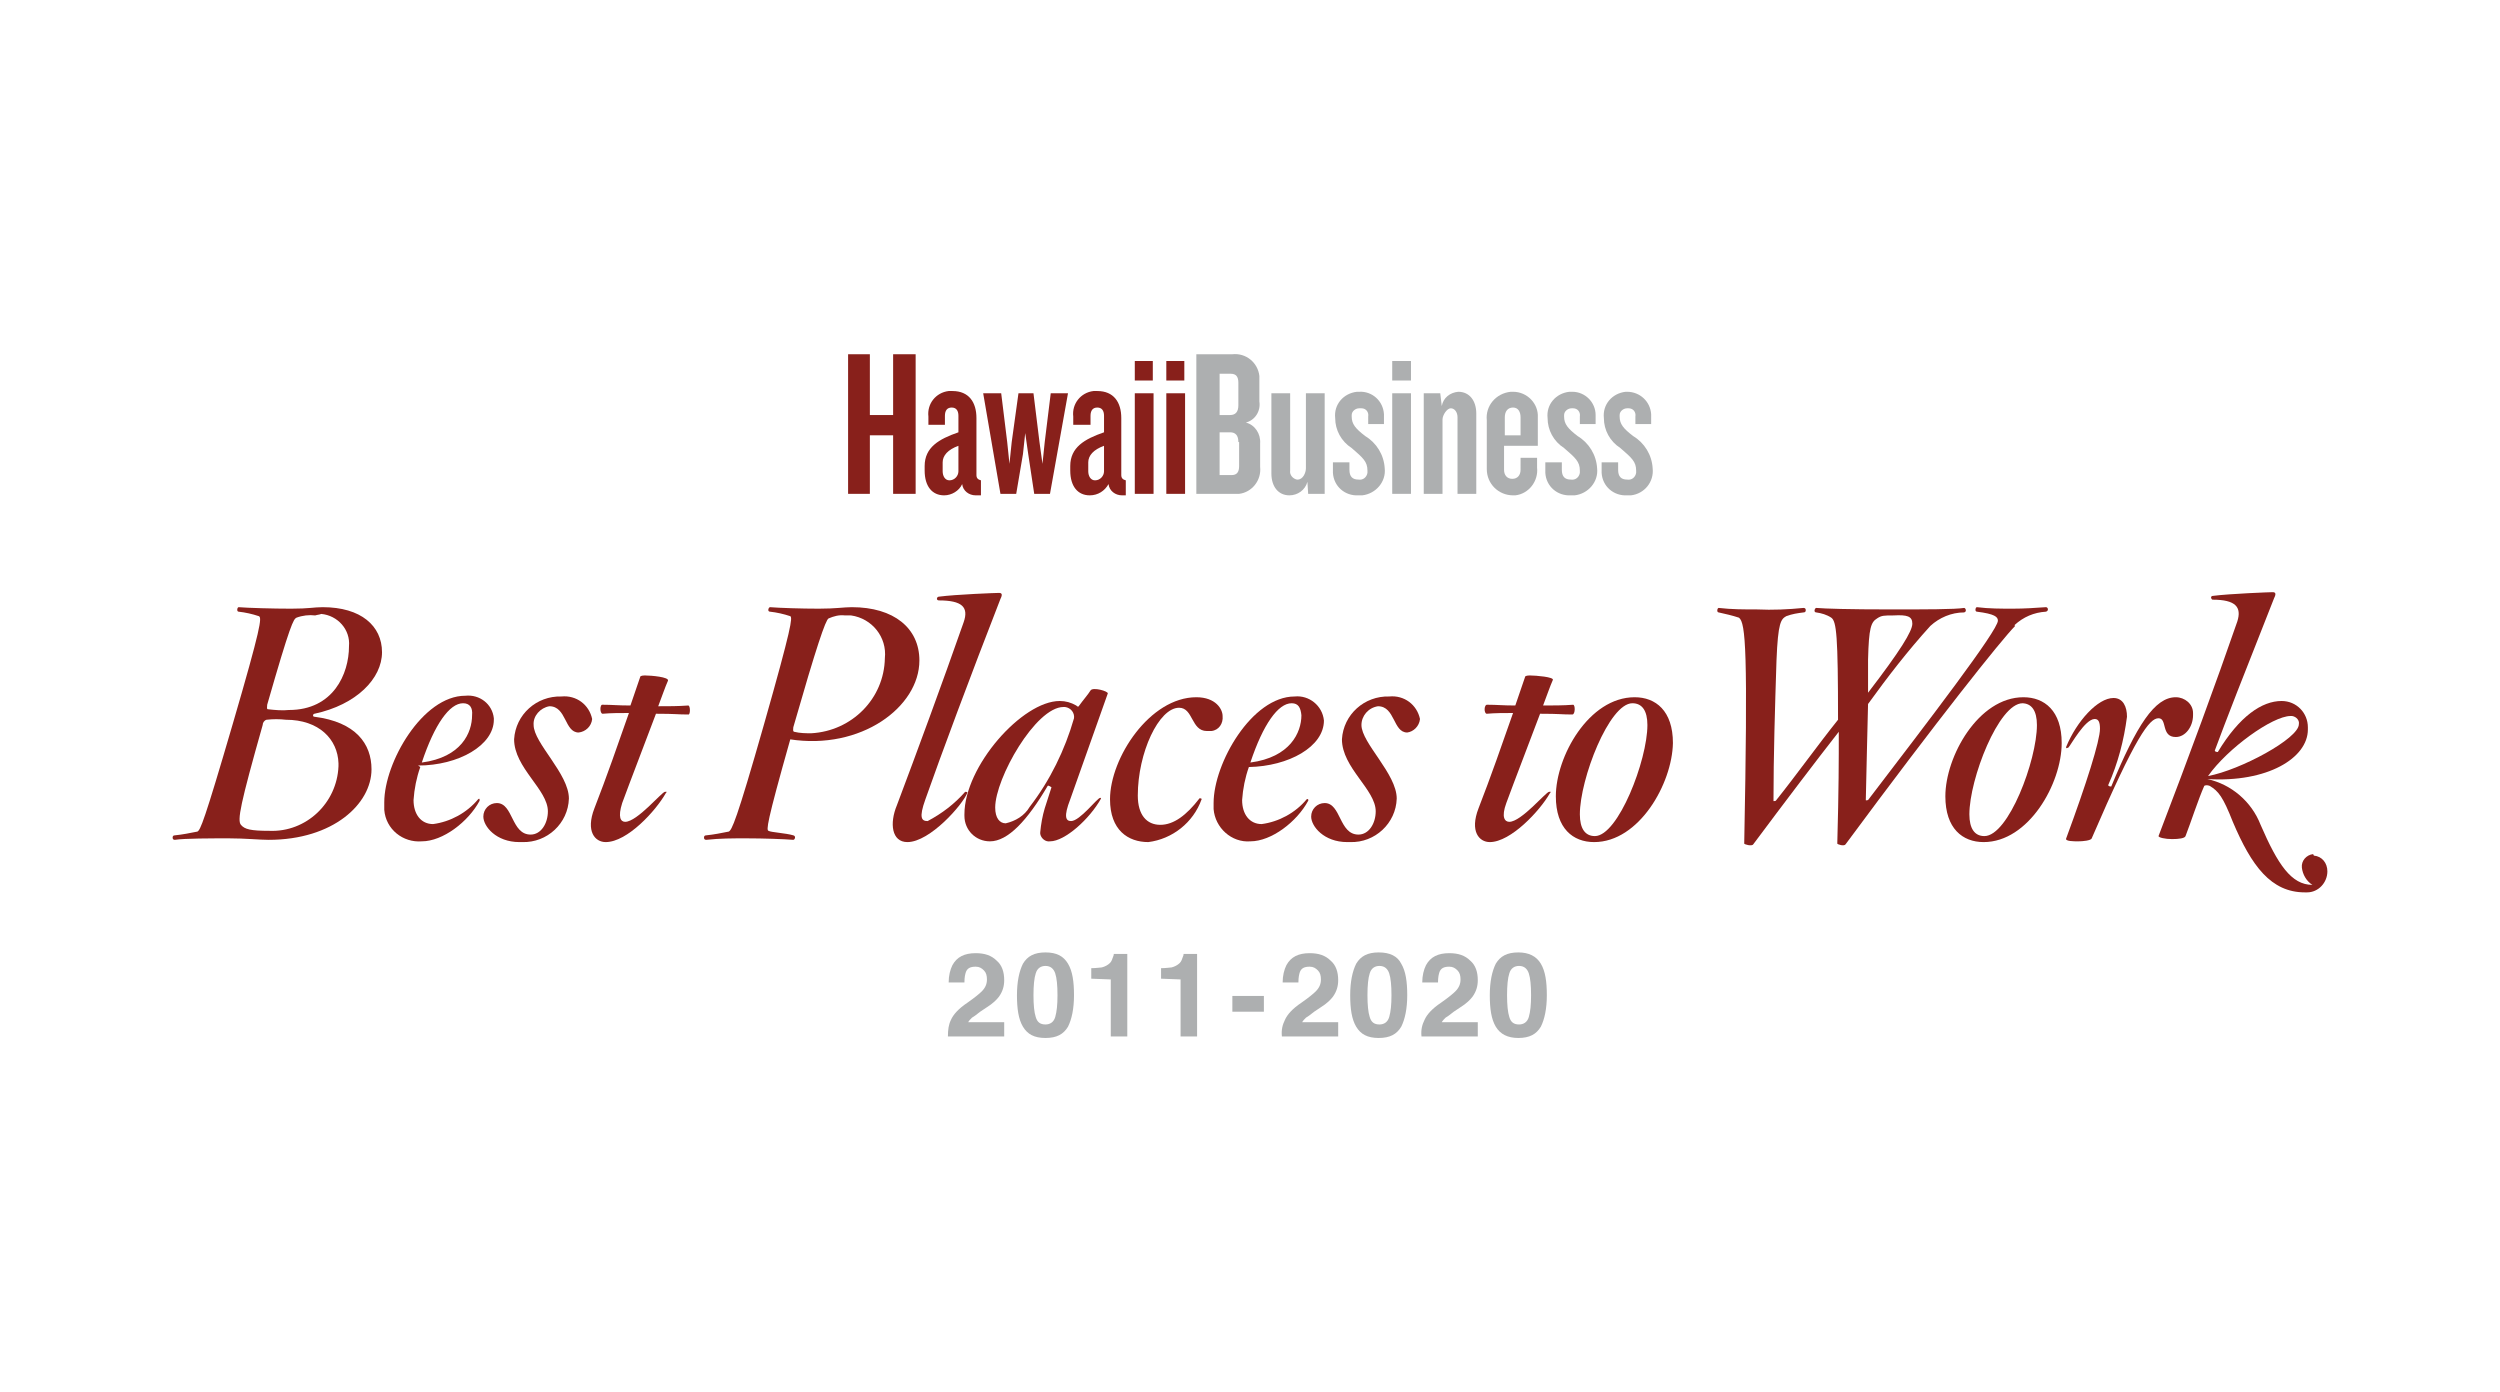 <?xml version="1.0" encoding="utf-8"?>
<!-- Generator: Adobe Illustrator 24.2.3, SVG Export Plug-In . SVG Version: 6.00 Build 0)  -->
<svg version="1.1" id="Layer_1" xmlns="http://www.w3.org/2000/svg" xmlns:xlink="http://www.w3.org/1999/xlink" x="0px" y="0px"
	 viewBox="0 0 333.1 185.5" style="enable-background:new 0 0 333.1 185.5;" xml:space="preserve">
<style type="text/css">
	.st0{fill:#88201B;}
	.st1{fill:#ADAFB0;}
</style>
<g>
	<g>
		<path class="st0" d="M42,82c-0.8-0.1-1.7,0-2.5,0.3c-0.4,0.2-0.8,0.8-3.9,11.6c0,0.3-0.1,0.6,0.1,0.6c0.9,0.1,1.9,0.2,2.8,0.1
			c5.9,0,8-4.8,8-8.5c0.2-2.2-1.5-4.1-3.7-4.3l0,0C42.6,81.9,42.3,81.9,42,82 M38.1,95.9c-0.9-0.1-1.7-0.1-2.6,0
			C35.2,96,35,96.3,35,96.6c-3,10.6-3.4,12.7-2.9,13.3c0.5,0.6,1.3,0.8,3.8,0.8c4.9,0.2,9-3.7,9.2-8.6l0,0v-0.4
			C45,98.5,42.5,95.9,38.1,95.9 M41.9,95.1c-0.2,0-0.3,0.4,0,0.4c5.5,0.7,7.6,3.6,7.6,7c0,4.6-5.1,9.4-13.7,9.4
			c-1.2,0-3.1-0.2-5.3-0.2s-6,0-7.2,0.2c-0.2,0-0.3-0.1-0.3-0.3c0-0.2,0.1-0.3,0.3-0.3c1-0.1,2-0.3,3-0.5c0.4-0.2,0.9-1.3,4.7-14.3
			s3.9-14.2,3.5-14.4c-0.9-0.3-1.8-0.5-2.7-0.6c-0.3,0-0.2-0.6,0-0.6c1.2,0.1,4.6,0.2,7,0.2s3-0.2,4.2-0.2c5.1,0,7.9,2.5,7.9,6
			S47.5,93.9,41.9,95.1"/>
		<path class="st0" d="M61.7,93.7c-1.8,0-3.8,2.8-5.5,7.9c5.3-0.7,6.7-4,6.7-6.3C63,94.3,62.6,93.7,61.7,93.7 M56,102.2
			c-0.5,1.4-0.8,2.9-0.9,4.4c0,1.9,1,3.2,2.6,3.2c2.3-0.3,4.5-1.5,6-3.3c0.1-0.1,0.2-0.1,0.2,0s0,0.1,0,0.2
			c-1.5,2.8-4.9,5.4-7.7,5.4c-2.5,0.2-4.8-1.6-5-4.2l0,0c0-0.3,0-0.7,0-1c0-5.3,5.1-14.2,10.8-14.2c1.9-0.2,3.6,1.1,3.8,3l0,0
			c0,0,0,0.1,0,0.2c0,3.4-4.7,6.1-10.1,6.1"/>
		<path class="st0" d="M77.1,97.6c-1.9,0-1.6-3.5-3.9-3.5c-1.2,0.2-2.2,1.3-2.1,2.5c0,2.4,4.7,6.5,4.7,9.8c-0.1,3.3-2.9,5.9-6.2,5.8
			h-0.4c-3.1,0-4.8-2.1-4.8-3.4c0-1,0.8-1.8,1.8-1.8c2.2,0,1.9,4.2,4.5,4.2c1.4,0,2.3-1.5,2.3-3.1c0-2.9-4.5-5.8-4.5-9.6
			c0.2-3.3,3-5.8,6.3-5.7c2-0.2,3.7,1.1,4.1,3C78.8,96.8,78,97.5,77.1,97.6"/>
		<path class="st0" d="M91.7,95.2c-1.5,0-1.6-0.1-4.3-0.1c-1.5,4-3.4,8.9-4.5,11.9c-0.6,1.9-0.2,2.5,0.4,2.5c1.6,0,4.9-4,5.3-4
			s0.2,0,0.1,0.2c-1.3,2.3-5.1,6.5-8,6.5c-1.4,0-2.7-1.4-1.5-4.5c1.6-4.1,3.2-8.7,4.6-12.7c-1.2,0-2.4,0-3.5,0.1
			c-0.4,0-0.4-1.3,0-1.2c1.3,0,2,0.1,3.7,0.1c0.5-1.5,1-2.9,1.3-3.8c0-0.2,0.5-0.2,0.7-0.2c0.7,0,3.2,0.2,3,0.7
			c-0.4,0.9-0.8,2.1-1.3,3.4c1.3,0,2.7,0,4-0.1C92,94,92,95.3,91.7,95.2"/>
		<path class="st0" d="M112.6,82c-0.8-0.1-1.5,0.1-2.2,0.4c-0.4,0.2-1.6,3.7-4.7,14.5c0,0.3-0.1,0.5,0.1,0.6
			c0.8,0.2,1.6,0.2,2.3,0.2c5.4-0.3,9.7-4.6,9.8-10c0.3-2.8-1.7-5.3-4.5-5.7C113.2,82,112.9,82,112.6,82 M105.3,98.5
			c-3.2,11.3-3.2,12.1-2.9,12.2c0.3,0.2,2.3,0.3,3.3,0.6c0.4,0.1,0.2,0.6,0,0.6c-1.2-0.1-4-0.2-6.3-0.2c-1.8,0-3.5,0-5.3,0.2
			c-0.2,0-0.3-0.1-0.3-0.3c0-0.2,0.1-0.3,0.3-0.3c1-0.1,2-0.3,3-0.5c0.4-0.2,1-1.3,4.7-14.3s3.8-14.2,3.5-14.4
			c-0.9-0.3-1.8-0.5-2.7-0.6c-0.4,0-0.2-0.6,0-0.6c1.2,0.1,4.2,0.2,6.5,0.2s3.3-0.2,4.4-0.2c5.6,0,9,2.8,9,7.1
			c0,6.2-7.8,12-17.3,10.5"/>
		<path class="st0" d="M123.3,106.5c-0.9,2.5-0.5,2.9,0.3,2.9c1.9-1,3.6-2.3,5-3.9c0,0,0.3,0,0.3,0.1c-0.6,1.6-5,6.6-8,6.6
			c-2.1,0-2.4-2.5-1.4-4.9c2.6-6.9,6.1-16.4,8.9-24.4c0.7-2-0.2-2.9-3.3-2.9c-0.4,0-0.3-0.5,0-0.5c2.3-0.3,7.6-0.5,8-0.5
			s0.5,0.2,0.2,0.8C129.4,89.8,125.3,100.8,123.3,106.5"/>
		<path class="st0" d="M141.7,94.2c-3.7,0-9.1,9.5-9.1,13.4c0,1.4,0.6,2.1,1.4,2.1c1.3-0.3,2.5-1,3.2-2.2c2.7-3.5,4.7-7.6,5.9-11.8
			c0.1-0.7-0.4-1.4-1.2-1.5C141.8,94.2,141.8,94.2,141.7,94.2 M142.6,106.5c-0.9,2.3-0.6,2.9,0.1,2.9c1.2,0,3.5-3.1,3.9-3.1
			c0.1,0,0.1,0.1,0.1,0.1l0,0l0,0c-1.5,2.7-4.8,5.7-6.8,5.7c-0.6,0.1-1.2-0.4-1.3-1v-0.2c0.1-1.1,0.3-2.2,0.6-3.2l0.9-2.8
			c0,0-0.4-0.3-0.5-0.2c-2.7,4.6-5.3,7.4-7.7,7.4c-1.9,0-3.4-1.5-3.4-3.4l0,0v-0.2c0-6.4,7.7-15.1,12.7-15.1c0.8,0,1.5,0.2,2.2,0.6
			c0.2,0.2,0.3,0.2,0.4,0c0.5-0.7,1.2-1.5,1.5-2s2.4,0.1,2.3,0.4L142.6,106.5z"/>
		<path class="st0" d="M160.8,97.4c-2.1,0-1.8-3.1-3.7-3.1c-2.7,0-5.5,6-5.5,11.7c0,2.6,1.2,3.9,3,3.9s3.5-1.3,5.2-3.5
			c0-0.1,0.4,0,0.3,0.1c-1.1,3.1-3.9,5.3-7.1,5.7c-2.7,0-5.1-1.6-5.1-5.7c0-5.5,5.3-13.6,11.5-13.6c2.6,0,3.5,1.6,3.5,2.5
			c0.1,1-0.5,1.9-1.5,2l0,0C161.2,97.4,161,97.4,160.8,97.4"/>
		<path class="st0" d="M172.1,93.7c-1.8,0-3.8,2.8-5.5,7.9c5.3-0.7,6.8-4,6.8-6.3C173.3,94.3,173,93.7,172.1,93.7 M166.4,102.2
			c-0.5,1.4-0.8,2.9-0.9,4.4c0,1.9,1,3.2,2.6,3.2c2.3-0.3,4.5-1.5,6-3.3c0.1-0.1,0.3,0,0.2,0.2c-1.5,2.8-4.9,5.4-7.7,5.4
			c-2.5,0.2-4.7-1.8-4.9-4.3l0,0c0-0.3,0-0.6,0-0.8c0-5.3,5.1-14.2,10.8-14.2c1.9-0.2,3.7,1.2,3.9,3.2l0,0l0,0
			C176.4,99.5,171.7,102.1,166.4,102.2"/>
		<path class="st0" d="M187.5,97.6c-1.9,0-1.6-3.5-3.9-3.5c-1.3,0.2-2.2,1.3-2.2,2.5c0,2.4,4.7,6.5,4.7,9.8
			c-0.1,3.3-2.9,5.9-6.2,5.8h-0.4c-3.1,0-4.8-2.1-4.8-3.4c0-1,0.8-1.8,1.8-1.8c2.2,0,1.9,4.2,4.5,4.2c1.4,0,2.3-1.5,2.3-3.1
			c0-2.9-4.5-5.8-4.5-9.6c0.2-3.3,3-5.8,6.3-5.7c2-0.2,3.7,1.1,4.1,3C189.1,96.8,188.3,97.5,187.5,97.6"/>
		<path class="st0" d="M209.5,95.2c-1.5,0-1.6-0.1-4.3-0.1c-1.5,4-3.4,8.9-4.5,11.9c-0.7,1.9-0.2,2.5,0.4,2.5c1.6,0,4.9-4,5.3-4
			c0.4,0,0.2,0,0.1,0.2c-1.3,2.3-5.2,6.5-8,6.5c-1.4,0-2.7-1.4-1.5-4.5c1.6-4.1,3.2-8.7,4.6-12.7c-1.2,0-2.4,0-3.5,0.1
			c-0.4,0-0.4-1.3,0.1-1.2c1.3,0,2,0.1,3.7,0.1c0.5-1.5,1-2.9,1.3-3.8c0-0.2,0.5-0.2,0.7-0.2c0.7,0,3.2,0.2,3,0.6
			c-0.4,0.9-0.8,2.1-1.3,3.4c1.3,0,2.7,0,4-0.1C209.9,93.9,209.9,95.2,209.5,95.2"/>
		<path class="st0" d="M217.5,93.7c-3.1,0-7,10.1-7,14.8c0,1.9,0.7,2.9,2,2.9c3.1,0,7-10.1,7-14.8C219.5,94.7,218.8,93.7,217.5,93.7
			 M212.4,112.2c-2.8,0-5.1-1.8-5.1-6.1c0-5.3,4.4-13.2,10.5-13.2c2.8,0,5.1,1.8,5.1,6.1C222.8,104.4,218.4,112.2,212.4,112.2"/>
		<path class="st0" d="M252.3,82c-1.3,0-1.6,0-2.2,0.4c-0.8,0.5-1.1,1.2-1.2,5.5c0,1.5,0,2.7,0,4.4c4.3-5.6,5.9-8.2,5.9-9.2
			S254.1,81.9,252.3,82 M268.5,83.4c-1.8,1.8-10.4,12.6-22.6,29.1c-0.2,0.3-1.1,0-1.1-0.1c0.2-7.3,0.2-11.1,0.2-14.9
			c-3.2,4.1-7,9.1-11.4,15c-0.2,0.3-1.2,0-1.2-0.1c0.5-25.7,0.2-29.4-0.7-30.1c-0.9-0.3-1.8-0.5-2.7-0.7c-0.3,0-0.2-0.6,0-0.6
			c1.7,0.2,3.4,0.2,5.1,0.2c2.1,0.1,4.2,0,6.2-0.2c0.2,0,0.3,0.1,0.3,0.3c0,0.2-0.1,0.3-0.3,0.3c-0.8,0.1-1.5,0.2-2.3,0.5
			c-0.7,0.4-1.1,0.8-1.3,5.9c-0.2,6.2-0.4,12.7-0.4,18.7c0,0.1,0.2,0,0.3,0c2.8-3.5,5.5-7.3,8.3-10.8c0-11.2-0.2-13.1-0.9-13.6
			c-0.6-0.4-1.3-0.6-2-0.7c-0.4,0-0.2-0.6,0-0.6c1.2,0.1,4.3,0.2,10,0.2c4.4,0,8.5,0,9.7-0.2c0.2,0,0.4,0.5,0,0.6
			c-1.7,0-3.3,0.7-4.5,1.8c-3,3.3-5.7,6.8-8.3,10.4c-0.1,4.6-0.2,7.7-0.3,12.8c0,0.1,0.2,0,0.3,0C257,96,266.2,84,266.2,82.7
			c0-0.5-0.4-0.9-2.8-1.2c-0.3,0-0.2-0.6,0-0.6c1.6,0.2,3.2,0.2,4.8,0.2c1.5,0,3-0.1,4.4-0.2c0.3,0,0.4,0.5,0,0.6
			c-1.6,0.1-3,0.7-4.2,1.8"/>
		<path class="st0" d="M269.5,93.7c-3.2,0-7.1,10.1-7.1,14.8c0,1.9,0.7,2.9,2,2.9c3.2,0,7-10.1,7-14.8c0-1.9-0.7-2.9-2-2.9
			 M264.3,112.2c-2.8,0-5.1-1.8-5.1-6.1c0-5.3,4.4-13.2,10.4-13.2c2.8,0,5.1,1.8,5.1,6.1C274.7,104.4,270.3,112.2,264.3,112.2"/>
		<path class="st0" d="M289.9,98.2c-2,0-1.1-2.5-2.3-2.5c-1.2,0-3,2.3-8.9,16c-0.1,0.3-1.2,0.4-1.8,0.4s-1.8,0-1.6-0.4
			c2.7-7.3,4.5-13,4.5-14.6c0-0.9-0.2-1.3-0.7-1.3c-1.3,0-3.2,3.5-3.5,3.8c-0.4,0.2-0.3,0-0.3-0.1c1.4-3.4,4.2-6.5,6.3-6.5
			c1.3,0,1.8,1.2,1.8,2.5c-0.4,3.1-1.2,6.2-2.5,9.1c0,0.2,0.4,0.2,0.4,0.2c3.4-8.2,5.8-11.9,8.6-11.9c1.2,0,2.3,0.9,2.3,2.1l0,0
			c0,0.1,0,0.2,0,0.3C292.2,96.8,291.2,98.2,289.9,98.2"/>
		<path class="st0" d="M305.2,95.4c-2.4,0-8.4,4.3-11,8c4.3-0.8,12.1-5,12.1-6.9c0.1-0.5-0.3-1-0.9-1.1l0,0
			C305.4,95.4,305.3,95.4,305.2,95.4 M308.3,114c1.1,0.1,1.8,1,1.8,2.1c0,1.5-1.2,2.8-2.7,2.8l0,0h-0.3c-4.5,0-7.1-3.5-9.6-9.4
			c-1.3-3.3-1.9-4.1-3.1-4.8c-0.3-0.1-0.5-0.1-0.7,0c-0.8,1.8-1.8,4.9-2.5,6.7c-0.1,0.3-0.9,0.4-1.8,0.4s-1.8-0.2-1.8-0.4
			c4.1-10.7,7.7-20.5,10.5-28.6c0.6-1.9-0.2-2.9-3.3-2.9c-0.1,0-0.2-0.2-0.2-0.3c0-0.1,0.1-0.2,0.2-0.2c2.3-0.3,7.7-0.5,8-0.5
			c0.4,0,0.5,0.2,0.2,0.8c-4,10.1-6.5,16.5-7.9,20.3c0,0.2,0.4,0.2,0.4,0.2c2.9-4.8,5.9-6.8,8.5-6.8c2,0,3.5,1.6,3.5,3.5
			c0,0.1,0,0.2,0,0.3c0,3.8-5.4,7.1-13.4,6.6c3.2,0.7,5.9,3,7.1,6.1c2.3,5.3,4.1,8,6.9,8c-0.8-0.5-1.3-1.4-1.4-2.3s0.6-1.7,1.5-1.8
			l0,0l0,0"/>
	</g>
	<g>
		<path class="st1" d="M126.7,135.9c0.3-0.7,1-1.5,2.2-2.3c1-0.7,1.6-1.2,1.9-1.5c0.5-0.5,0.7-1,0.7-1.6c0-0.5-0.1-0.9-0.4-1.2
			c-0.3-0.3-0.6-0.5-1.1-0.5c-0.7,0-1.1,0.2-1.3,0.7c-0.1,0.3-0.2,0.7-0.2,1.4h-2.1c0-0.9,0.2-1.7,0.5-2.3c0.6-1.1,1.6-1.6,3.1-1.6
			c1.2,0,2.1,0.3,2.8,1c0.7,0.6,1,1.5,1,2.6c0,0.8-0.2,1.5-0.7,2.2c-0.3,0.4-0.8,0.9-1.6,1.4l-0.9,0.6c-0.5,0.4-0.9,0.7-1.1,0.8
			c-0.2,0.2-0.4,0.4-0.5,0.6h4.8v1.9h-7.5C126.3,137.2,126.4,136.5,126.7,135.9z"/>
		<path class="st1" d="M142.3,128.4c0.6,1,0.8,2.4,0.8,4.2s-0.3,3.2-0.8,4.2c-0.6,1-1.5,1.5-3,1.5s-2.4-0.5-3-1.5s-0.8-2.4-0.8-4.2
			s0.3-3.2,0.8-4.2c0.6-1,1.5-1.5,3-1.5S141.7,127.4,142.3,128.4z M138,135.5c0.2,0.7,0.6,1,1.3,1c0.6,0,1.1-0.3,1.3-1
			s0.3-1.6,0.3-2.9c0-1.3-0.1-2.3-0.3-2.9c-0.2-0.6-0.6-1-1.3-1c-0.6,0-1.1,0.3-1.3,1c-0.2,0.6-0.3,1.6-0.3,2.9
			S137.8,134.9,138,135.5z"/>
		<path class="st1" d="M145.4,130.4V129c0.7,0,1.2-0.1,1.4-0.1c0.4-0.1,0.8-0.3,1.1-0.6c0.2-0.2,0.3-0.5,0.4-0.8
			c0.1-0.2,0.1-0.3,0.1-0.4h1.8v11H148v-7.6L145.4,130.4L145.4,130.4z"/>
		<path class="st1" d="M154.7,130.4V129c0.7,0,1.2-0.1,1.4-0.1c0.4-0.1,0.8-0.3,1.1-0.6c0.2-0.2,0.3-0.5,0.4-0.8
			c0.1-0.2,0.1-0.3,0.1-0.4h1.8v11h-2.2v-7.6L154.7,130.4L154.7,130.4z"/>
		<path class="st1" d="M164.2,132.7h4.2v2.1h-4.2V132.7z"/>
		<path class="st1" d="M171.2,135.9c0.3-0.7,1-1.5,2.2-2.3c1-0.7,1.6-1.2,1.9-1.5c0.5-0.5,0.7-1,0.7-1.6c0-0.5-0.1-0.9-0.4-1.2
			c-0.3-0.3-0.6-0.5-1.1-0.5c-0.7,0-1.1,0.2-1.3,0.7c-0.1,0.3-0.2,0.7-0.2,1.4h-2.1c0-0.9,0.2-1.7,0.5-2.3c0.6-1.1,1.6-1.6,3.1-1.6
			c1.2,0,2.1,0.3,2.8,1c0.7,0.6,1,1.5,1,2.6c0,0.8-0.2,1.5-0.7,2.2c-0.3,0.4-0.8,0.9-1.6,1.4l-0.9,0.6c-0.5,0.4-0.9,0.7-1.1,0.8
			c-0.2,0.2-0.4,0.4-0.5,0.6h4.8v1.9h-7.5C170.7,137.2,170.9,136.5,171.2,135.9z"/>
		<path class="st1" d="M186.7,128.4c0.6,1,0.8,2.4,0.8,4.2s-0.3,3.2-0.8,4.2c-0.6,1-1.5,1.5-3,1.5s-2.4-0.5-3-1.5s-0.8-2.4-0.8-4.2
			s0.3-3.2,0.8-4.2c0.6-1,1.5-1.5,3-1.5S186.2,127.4,186.7,128.4z M182.5,135.5c0.2,0.7,0.6,1,1.3,1c0.6,0,1.1-0.3,1.3-1
			s0.3-1.6,0.3-2.9c0-1.3-0.1-2.3-0.3-2.9c-0.2-0.6-0.6-1-1.3-1c-0.6,0-1.1,0.3-1.3,1c-0.2,0.6-0.3,1.6-0.3,2.9
			S182.3,134.9,182.5,135.5z"/>
		<path class="st1" d="M189.8,135.9c0.3-0.7,1-1.5,2.2-2.3c1-0.7,1.6-1.2,1.9-1.5c0.5-0.5,0.7-1,0.7-1.6c0-0.5-0.1-0.9-0.4-1.2
			c-0.3-0.3-0.6-0.5-1.1-0.5c-0.7,0-1.1,0.2-1.3,0.7c-0.1,0.3-0.2,0.7-0.2,1.4h-2.1c0-0.9,0.2-1.7,0.5-2.3c0.6-1.1,1.6-1.6,3.1-1.6
			c1.2,0,2.1,0.3,2.8,1c0.7,0.6,1,1.5,1,2.6c0,0.8-0.2,1.5-0.7,2.2c-0.3,0.4-0.8,0.9-1.6,1.4l-0.9,0.6c-0.5,0.4-0.9,0.7-1.1,0.8
			c-0.2,0.2-0.4,0.4-0.5,0.6h4.8v1.9h-7.5C189.3,137.2,189.5,136.5,189.8,135.9z"/>
		<path class="st1" d="M205.3,128.4c0.6,1,0.8,2.4,0.8,4.2s-0.3,3.2-0.8,4.2c-0.6,1-1.5,1.5-3,1.5c-1.4,0-2.4-0.5-3-1.5
			s-0.8-2.4-0.8-4.2s0.3-3.2,0.8-4.2c0.6-1,1.5-1.5,3-1.5C203.7,126.9,204.7,127.4,205.3,128.4z M201.1,135.5c0.2,0.7,0.6,1,1.3,1
			c0.6,0,1.1-0.3,1.3-1s0.3-1.6,0.3-2.9c0-1.3-0.1-2.3-0.3-2.9c-0.2-0.6-0.6-1-1.3-1c-0.6,0-1.1,0.3-1.3,1c-0.2,0.6-0.3,1.6-0.3,2.9
			S200.9,134.9,201.1,135.5z"/>
	</g>
	<g>
		<polygon class="st0" points="119,65.8 119,58 115.9,58 115.9,65.8 113,65.8 113,47.2 115.9,47.2 115.9,55.3 119,55.3 119,47.2 
			122,47.2 122,65.8 		"/>
		<path class="st0" d="M127.7,59.4c-1.4,0.5-2.1,1.3-2.1,2.2v1.2c0,0.6,0.3,1.2,0.9,1.2c0.7,0,1.2-0.6,1.2-1.2l0,0V59.4z M130,66
			c-0.9,0-1.7-0.6-1.8-1.5c-0.4,0.9-1.4,1.5-2.4,1.5c-1.6,0-2.6-1.2-2.6-3.3v-0.6c0-2.5,1.9-3.6,4.5-4.5v-2.2c0-0.7-0.3-1.1-0.9-1.1
			s-0.9,0.4-0.9,1.1v1.2h-2.2v-1.1c-0.2-1.7,1-3.2,2.7-3.4c0.2,0,0.3,0,0.5,0c2.2,0,3.2,1.5,3.2,3.6v7.6c0,0.4,0.2,0.6,0.6,0.7v2
			H130z"/>
		<polygon class="st0" points="139.9,65.8 137.8,65.8 137,60.5 136.6,57.7 136.3,60.5 135.4,65.8 133.3,65.8 131,52.4 133.4,52.4 
			134.2,58.9 134.5,61.8 134.8,58.9 135.7,52.4 137.7,52.4 138.5,58.9 138.9,61.8 139.2,58.9 140,52.4 142.3,52.4 		"/>
		<path class="st0" d="M147.1,59.4c-1.4,0.5-2.1,1.3-2.1,2.2v1.2c0,0.6,0.3,1.2,0.9,1.2c0.7,0,1.2-0.6,1.2-1.2l0,0L147.1,59.4
			L147.1,59.4z M149.5,66c-0.9,0-1.7-0.6-1.8-1.5c-0.5,0.9-1.4,1.5-2.5,1.5c-1.6,0-2.6-1.2-2.6-3.3v-0.6c0-2.5,1.9-3.6,4.5-4.5v-2.2
			c0-0.7-0.3-1.1-0.9-1.1c-0.6,0-0.9,0.4-0.9,1.1v1.2H143v-1.1c-0.2-1.7,1-3.2,2.7-3.4c0.2,0,0.4,0,0.5,0c2.2,0,3.2,1.5,3.2,3.6v7.6
			c0,0.4,0.2,0.6,0.6,0.7v2H149.5z"/>
		<path class="st0" d="M151.2,50.7v-2.6h2.4v2.6H151.2z M151.2,65.8V52.4h2.5v13.4H151.2z"/>
		<path class="st0" d="M155.4,50.7v-2.6h2.4v2.6H155.4z M155.4,65.8V52.4h2.5v13.4H155.4z"/>
		<path class="st1" d="M165,58.9c0-0.9-0.4-1.3-1.1-1.3h-1.4v5.7h1.6c0.7,0,1-0.4,1-1.2v-3.2H165z M165,51c0-0.8-0.3-1.2-1-1.2h-1.5
			v5.5h1.4c0.7,0,1.1-0.4,1.1-1.3V51z M164.3,65.8h-4.9V47.2h4.8c1.8-0.2,3.4,1.1,3.6,2.9c0,0.2,0,0.5,0,0.7v2.7
			c0.2,1.3-0.6,2.5-1.8,2.8c1.2,0.3,2,1.5,1.9,2.8v3.1c0.2,1.8-1.1,3.4-2.8,3.6C164.8,65.8,164.6,65.8,164.3,65.8L164.3,65.8z"/>
		<path class="st1" d="M174.3,65.8l-0.1-1.6c-0.3,1.1-1.3,1.8-2.4,1.8c-1.5,0-2.4-1.2-2.4-2.9V52.4h2.5v10.3
			c-0.1,0.6,0.4,1.1,0.9,1.2c0,0,0,0,0.1,0c0.7,0,1.1-0.9,1.1-1.5v-10h2.5v13.4H174.3z"/>
		<path class="st1" d="M181,66c-1.8,0.1-3.3-1.2-3.4-3c0-0.2,0-0.4,0-0.6v-0.8h2.2v1c0,0.9,0.4,1.3,1.2,1.3c0.6,0.1,1.1-0.3,1.2-0.9
			c0-0.1,0-0.2,0-0.3c0-1.2-0.6-1.7-2.1-3c-1.4-0.9-2.2-2.4-2.2-4c-0.2-1.8,1.1-3.3,2.9-3.5c0.1,0,0.2,0,0.3,0
			c1.7-0.1,3.2,1.2,3.3,3c0,0.2,0,0.4,0,0.5v0.8h-2.1v-1c0.1-0.6-0.3-1.1-0.9-1.1c-0.1,0-0.2,0-0.3,0c-0.5,0-1,0.4-1,0.9
			c0,0.1,0,0.1,0,0.2c0,1,0.5,1.6,1.8,2.6c1.5,0.9,2.5,2.5,2.6,4.3c0.2,1.8-1.2,3.4-3,3.6C181.3,66,181.1,66,181,66z"/>
		<path class="st1" d="M185.5,50.7v-2.6h2.5v2.6H185.5z M185.5,65.8V52.4h2.5v13.4H185.5z"/>
		<path class="st1" d="M194.2,65.8V55.6c0-0.7-0.4-1.2-0.9-1.2s-1.1,0.9-1.1,1.5v9.9h-2.5V52.4h2.2l0.2,1.7c0.2-1.1,1.1-1.8,2.2-1.9
			c1.5,0,2.4,1.2,2.4,2.9v10.7H194.2z"/>
		<path class="st1" d="M202.6,55.6c0-0.7-0.3-1.3-1-1.3s-1.1,0.5-1.1,1.3V58h2.1V55.6z M201.6,66c-1.9,0-3.5-1.5-3.5-3.5
			c0-0.1,0-0.2,0-0.4V56c-0.2-1.9,1.2-3.6,3.2-3.8c0.1,0,0.2,0,0.3,0c1.9,0,3.4,1.6,3.3,3.4c0,0.1,0,0.3,0,0.4v3.4h-4.5v3.2
			c0,0.7,0.4,1.2,1.1,1.2s1.1-0.5,1.1-1.2V61h2.2v1.3c0.2,1.8-1.1,3.5-2.9,3.7C201.8,66,201.7,66,201.6,66z"/>
		<path class="st1" d="M209.3,66c-1.8,0.1-3.3-1.2-3.4-3c0-0.2,0-0.4,0-0.6v-0.8h2.2v1c0,0.9,0.4,1.3,1.2,1.3
			c0.6,0.1,1.1-0.3,1.2-0.9c0-0.1,0-0.2,0-0.3c0-1.2-0.6-1.7-2.1-3c-1.4-0.9-2.2-2.4-2.2-4c-0.2-1.8,1.1-3.3,2.9-3.5
			c0.1,0,0.3,0,0.4,0c1.7,0,3.1,1.4,3.1,3.1c0,0.1,0,0.3,0,0.4v0.8h-2.1v-1c0.1-0.6-0.3-1.1-0.9-1.1c-0.1,0-0.2,0-0.2,0
			c-0.5,0-1,0.4-1,0.9c0,0.1,0,0.1,0,0.2c0,1,0.5,1.6,1.8,2.6c1.5,0.9,2.5,2.5,2.6,4.3c0.2,1.8-1.2,3.4-3,3.6
			C209.6,66,209.4,66,209.3,66z"/>
		<path class="st1" d="M216.8,66c-1.8,0.1-3.3-1.2-3.4-3c0-0.2,0-0.4,0-0.6v-0.8h2.2v1c0,0.9,0.4,1.3,1.2,1.3
			c0.6,0.1,1.1-0.3,1.2-0.9c0-0.1,0-0.2,0-0.3c0-1.2-0.6-1.7-2.1-3c-1.4-0.9-2.2-2.4-2.2-4c-0.2-1.8,1.1-3.3,2.9-3.5
			c0.1,0,0.2,0,0.2,0c1.7,0,3.1,1.3,3.2,3c0,0.2,0,0.3,0,0.5v0.8h-2.1v-1c0.1-0.6-0.3-1.1-0.9-1.1c-0.1,0-0.1,0-0.2,0
			c-0.5,0-1,0.4-1,0.9c0,0.1,0,0.1,0,0.2c0,1,0.5,1.6,1.8,2.6c1.5,0.9,2.5,2.5,2.6,4.3c0.2,1.8-1.1,3.4-2.9,3.6
			C217.1,66,216.9,66,216.8,66z"/>
	</g>
</g>
<g id="Layer_2_1_">
</g>
</svg>
